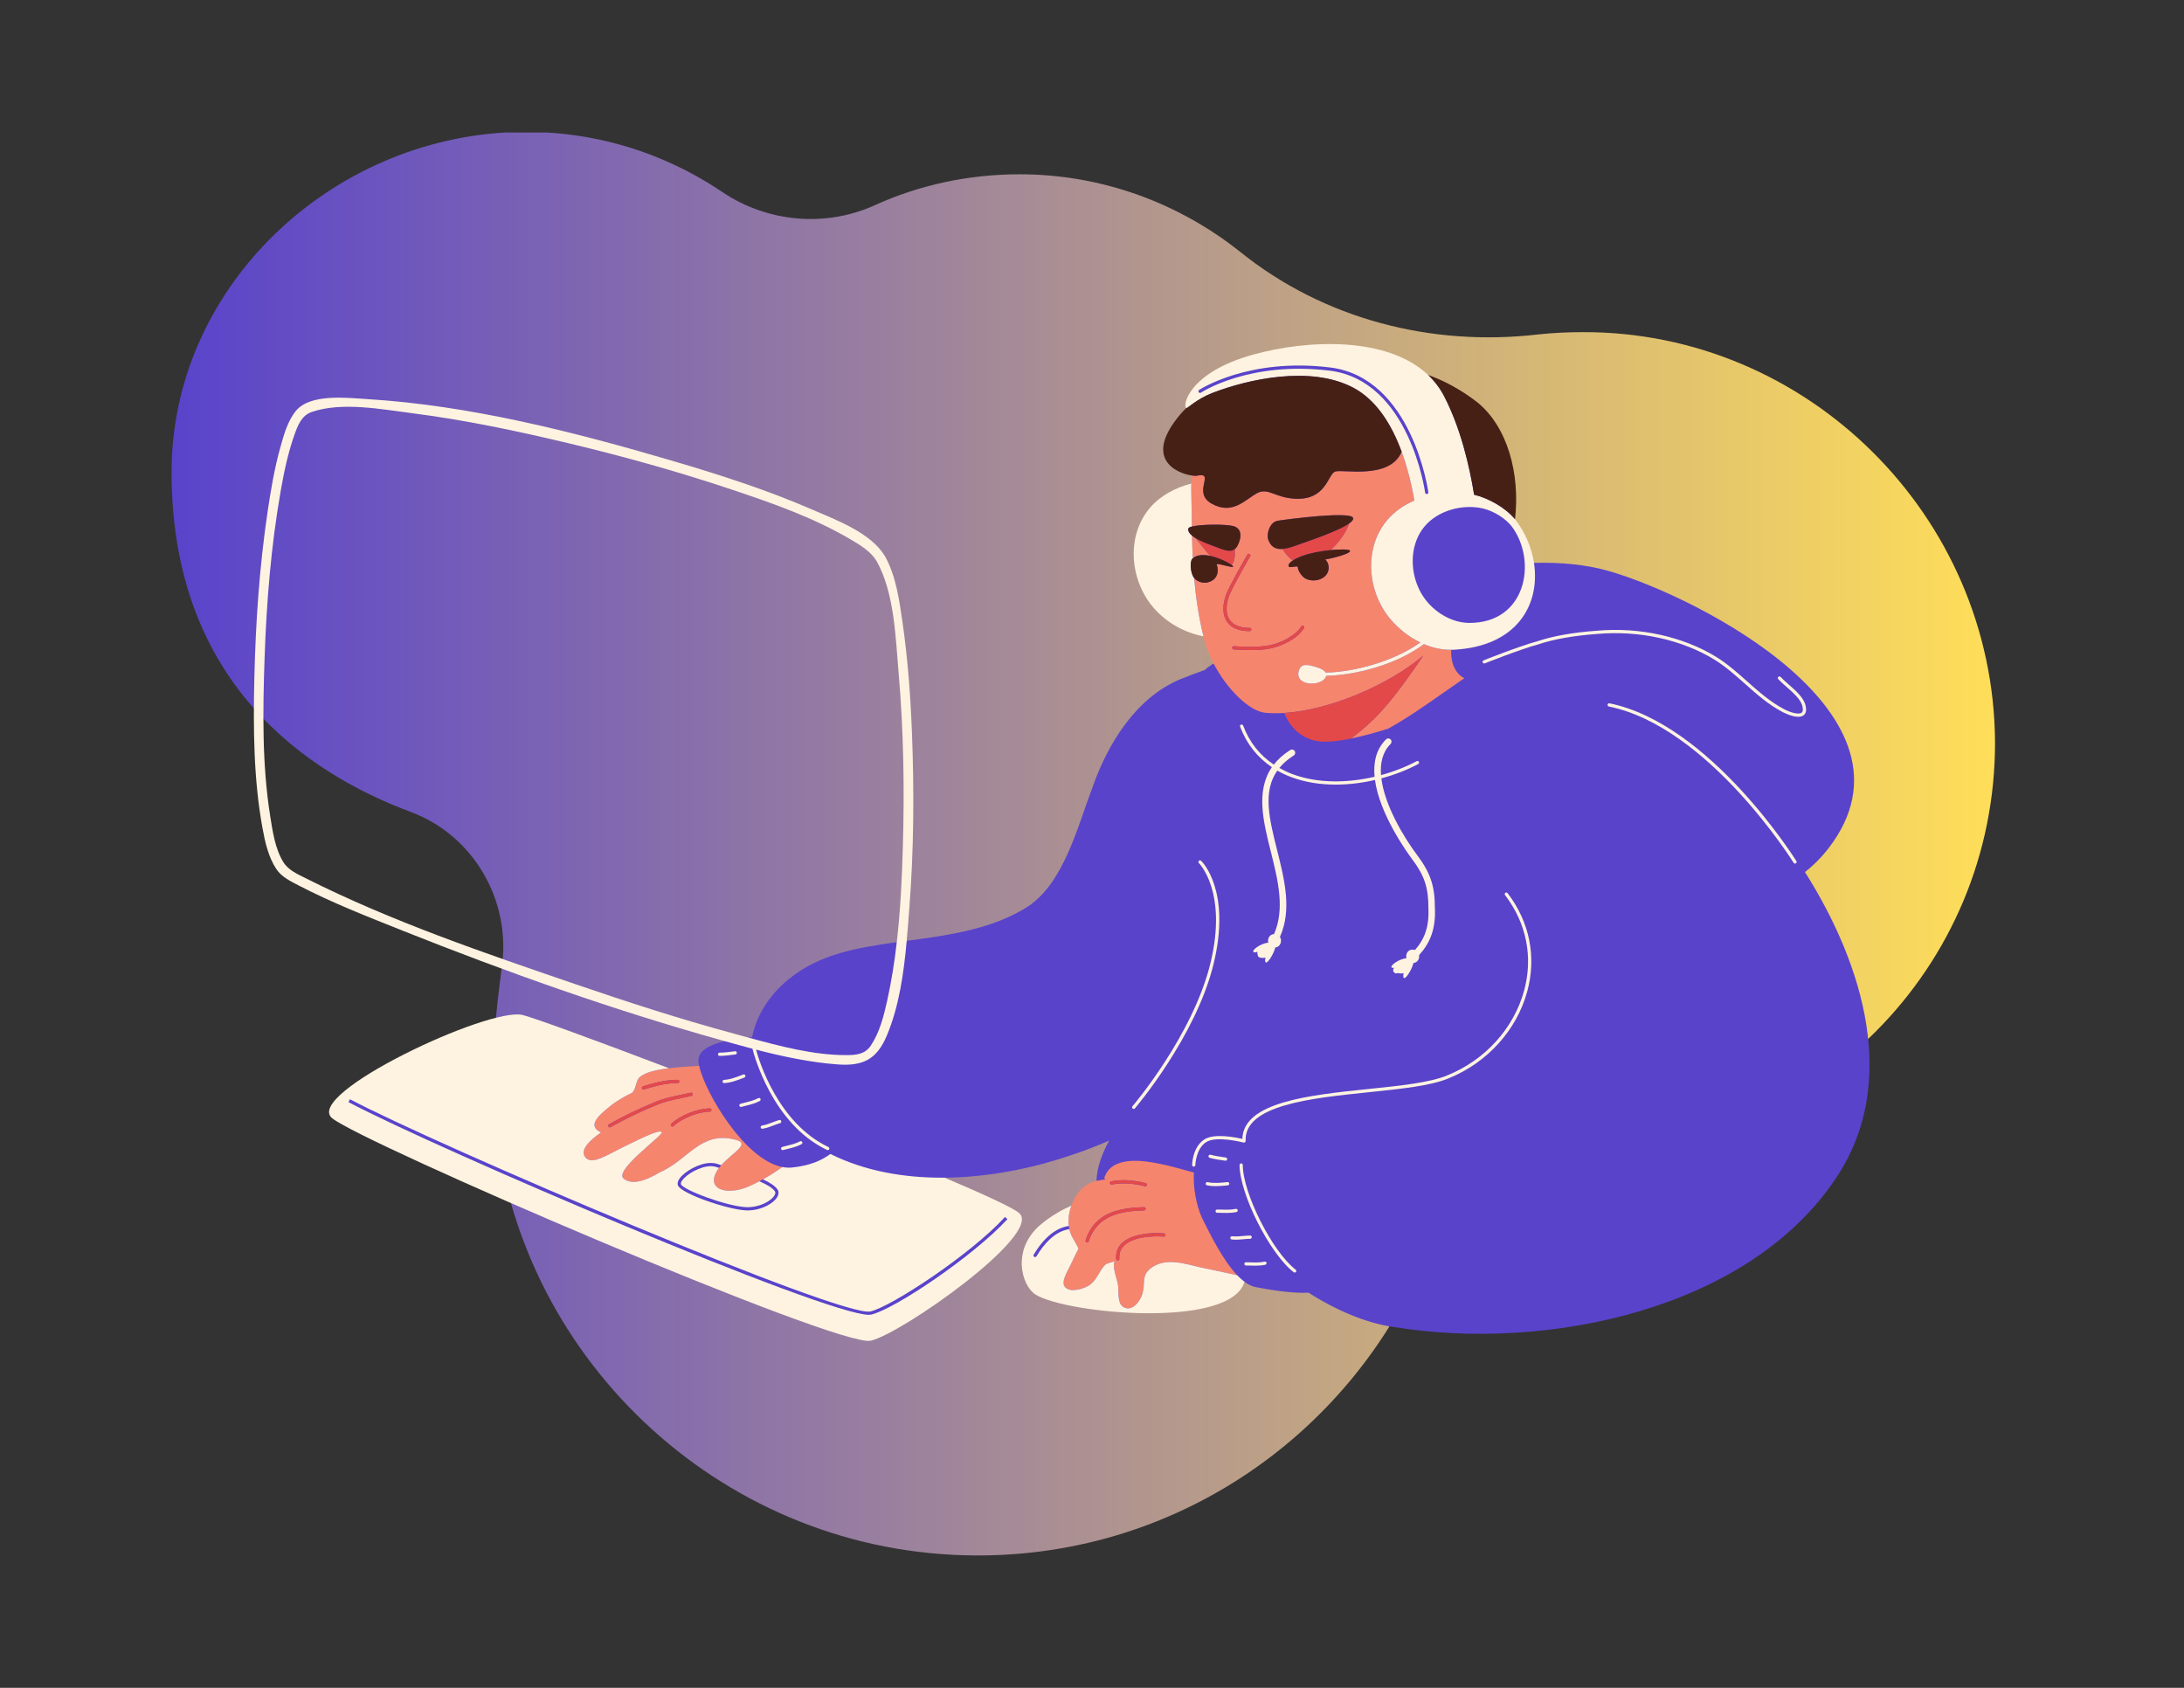 <?xml version="1.0" encoding="UTF-8"?>
<svg xmlns="http://www.w3.org/2000/svg" xmlns:xlink="http://www.w3.org/1999/xlink" width="792pt" height="612pt" viewBox="0 0 792 612" version="1.2">
<rect x="0" y="0" width="792" height="612" fill="#333333" stroke="none"/>
<defs>
<clipPath id="clip1">
  <path d="M 62 48.043 L 724 48.043 L 724 564 L 62 564 Z M 62 48.043 "/>
</clipPath>
<clipPath id="clip2">
  <path d="M 573.938 120.434 C 568.324 120.434 562.996 120.715 557.664 121.277 C 518.949 125.766 479.953 115.664 449.652 91.254 C 427.77 73.855 399.996 63.195 369.695 63.195 C 351.18 63.195 333.223 67.121 317.23 74.418 C 299.277 82.555 278.234 80.59 261.965 69.648 C 239.52 54.496 212.305 46.359 183.129 48.043 C 117.48 51.969 62.211 105.562 62.211 171.219 C 62.211 247.539 111.309 280.367 148.902 294.398 C 171.625 302.816 185.371 326.387 182.008 350.516 C 179.762 367.07 178.078 384.746 178.922 398.496 C 183.969 487.441 256.352 559.273 345.566 563.762 C 423 567.691 489.77 521.395 517.266 454.895 C 526.805 431.887 549.527 417.297 574.496 417.574 L 575.059 417.574 C 657.258 417.574 723.75 351.078 723.469 268.863 C 722.91 187.215 655.578 120.152 573.938 120.434 Z M 573.938 120.434 "/>
</clipPath>
<linearGradient id="linear0" gradientUnits="userSpaceOnUse" x1="-0" y1="91.945" x2="235.8" y2="91.945" gradientTransform="matrix(2.806,0,0,2.806,62.211,48.042)">
<stop offset="0" style="stop-color:rgb(34.9%,26.299%,79.599%);stop-opacity:1;"/>
<stop offset="0.004" style="stop-color:rgb(35.153%,26.537%,79.424%);stop-opacity:1;"/>
<stop offset="0.008" style="stop-color:rgb(35.408%,26.775%,79.25%);stop-opacity:1;"/>
<stop offset="0.012" style="stop-color:rgb(35.663%,27.013%,79.074%);stop-opacity:1;"/>
<stop offset="0.016" style="stop-color:rgb(35.918%,27.251%,78.9%);stop-opacity:1;"/>
<stop offset="0.02" style="stop-color:rgb(36.171%,27.487%,78.725%);stop-opacity:1;"/>
<stop offset="0.023" style="stop-color:rgb(36.426%,27.725%,78.551%);stop-opacity:1;"/>
<stop offset="0.027" style="stop-color:rgb(36.681%,27.963%,78.375%);stop-opacity:1;"/>
<stop offset="0.031" style="stop-color:rgb(36.935%,28.201%,78.201%);stop-opacity:1;"/>
<stop offset="0.035" style="stop-color:rgb(37.19%,28.438%,78.026%);stop-opacity:1;"/>
<stop offset="0.039" style="stop-color:rgb(37.445%,28.676%,77.852%);stop-opacity:1;"/>
<stop offset="0.043" style="stop-color:rgb(37.698%,28.914%,77.676%);stop-opacity:1;"/>
<stop offset="0.047" style="stop-color:rgb(37.953%,29.152%,77.502%);stop-opacity:1;"/>
<stop offset="0.051" style="stop-color:rgb(38.208%,29.39%,77.327%);stop-opacity:1;"/>
<stop offset="0.055" style="stop-color:rgb(38.463%,29.628%,77.153%);stop-opacity:1;"/>
<stop offset="0.059" style="stop-color:rgb(38.718%,29.865%,76.978%);stop-opacity:1;"/>
<stop offset="0.062" style="stop-color:rgb(38.972%,30.103%,76.804%);stop-opacity:1;"/>
<stop offset="0.066" style="stop-color:rgb(39.226%,30.341%,76.628%);stop-opacity:1;"/>
<stop offset="0.07" style="stop-color:rgb(39.481%,30.579%,76.453%);stop-opacity:1;"/>
<stop offset="0.074" style="stop-color:rgb(39.735%,30.815%,76.277%);stop-opacity:1;"/>
<stop offset="0.078" style="stop-color:rgb(39.99%,31.053%,76.103%);stop-opacity:1;"/>
<stop offset="0.082" style="stop-color:rgb(40.244%,31.291%,75.928%);stop-opacity:1;"/>
<stop offset="0.086" style="stop-color:rgb(40.498%,31.529%,75.754%);stop-opacity:1;"/>
<stop offset="0.09" style="stop-color:rgb(40.753%,31.767%,75.578%);stop-opacity:1;"/>
<stop offset="0.094" style="stop-color:rgb(41.008%,32.005%,75.404%);stop-opacity:1;"/>
<stop offset="0.098" style="stop-color:rgb(41.263%,32.242%,75.229%);stop-opacity:1;"/>
<stop offset="0.102" style="stop-color:rgb(41.518%,32.48%,75.055%);stop-opacity:1;"/>
<stop offset="0.105" style="stop-color:rgb(41.771%,32.718%,74.879%);stop-opacity:1;"/>
<stop offset="0.109" style="stop-color:rgb(42.026%,32.956%,74.706%);stop-opacity:1;"/>
<stop offset="0.113" style="stop-color:rgb(42.281%,33.192%,74.53%);stop-opacity:1;"/>
<stop offset="0.117" style="stop-color:rgb(42.535%,33.43%,74.356%);stop-opacity:1;"/>
<stop offset="0.121" style="stop-color:rgb(42.79%,33.669%,74.181%);stop-opacity:1;"/>
<stop offset="0.125" style="stop-color:rgb(43.045%,33.907%,74.007%);stop-opacity:1;"/>
<stop offset="0.129" style="stop-color:rgb(43.298%,34.143%,73.831%);stop-opacity:1;"/>
<stop offset="0.133" style="stop-color:rgb(43.553%,34.381%,73.657%);stop-opacity:1;"/>
<stop offset="0.137" style="stop-color:rgb(43.808%,34.619%,73.482%);stop-opacity:1;"/>
<stop offset="0.141" style="stop-color:rgb(44.063%,34.857%,73.308%);stop-opacity:1;"/>
<stop offset="0.145" style="stop-color:rgb(44.316%,35.095%,73.132%);stop-opacity:1;"/>
<stop offset="0.148" style="stop-color:rgb(44.571%,35.333%,72.958%);stop-opacity:1;"/>
<stop offset="0.152" style="stop-color:rgb(44.826%,35.57%,72.783%);stop-opacity:1;"/>
<stop offset="0.156" style="stop-color:rgb(45.081%,35.808%,72.609%);stop-opacity:1;"/>
<stop offset="0.16" style="stop-color:rgb(45.335%,36.046%,72.433%);stop-opacity:1;"/>
<stop offset="0.164" style="stop-color:rgb(45.59%,36.284%,72.26%);stop-opacity:1;"/>
<stop offset="0.168" style="stop-color:rgb(45.844%,36.52%,72.084%);stop-opacity:1;"/>
<stop offset="0.172" style="stop-color:rgb(46.098%,36.758%,71.909%);stop-opacity:1;"/>
<stop offset="0.176" style="stop-color:rgb(46.353%,36.996%,71.733%);stop-opacity:1;"/>
<stop offset="0.18" style="stop-color:rgb(46.608%,37.234%,71.559%);stop-opacity:1;"/>
<stop offset="0.184" style="stop-color:rgb(46.863%,37.473%,71.384%);stop-opacity:1;"/>
<stop offset="0.188" style="stop-color:rgb(47.118%,37.711%,71.21%);stop-opacity:1;"/>
<stop offset="0.191" style="stop-color:rgb(47.371%,37.947%,71.034%);stop-opacity:1;"/>
<stop offset="0.195" style="stop-color:rgb(47.626%,38.185%,70.86%);stop-opacity:1;"/>
<stop offset="0.199" style="stop-color:rgb(47.881%,38.423%,70.685%);stop-opacity:1;"/>
<stop offset="0.203" style="stop-color:rgb(48.135%,38.661%,70.511%);stop-opacity:1;"/>
<stop offset="0.207" style="stop-color:rgb(48.389%,38.898%,70.335%);stop-opacity:1;"/>
<stop offset="0.211" style="stop-color:rgb(48.643%,39.136%,70.161%);stop-opacity:1;"/>
<stop offset="0.215" style="stop-color:rgb(48.898%,39.374%,69.986%);stop-opacity:1;"/>
<stop offset="0.219" style="stop-color:rgb(49.153%,39.612%,69.812%);stop-opacity:1;"/>
<stop offset="0.223" style="stop-color:rgb(49.408%,39.848%,69.637%);stop-opacity:1;"/>
<stop offset="0.227" style="stop-color:rgb(49.663%,40.086%,69.463%);stop-opacity:1;"/>
<stop offset="0.23" style="stop-color:rgb(49.916%,40.324%,69.287%);stop-opacity:1;"/>
<stop offset="0.234" style="stop-color:rgb(50.171%,40.562%,69.113%);stop-opacity:1;"/>
<stop offset="0.238" style="stop-color:rgb(50.426%,40.8%,68.938%);stop-opacity:1;"/>
<stop offset="0.242" style="stop-color:rgb(50.681%,41.039%,68.764%);stop-opacity:1;"/>
<stop offset="0.246" style="stop-color:rgb(50.935%,41.275%,68.588%);stop-opacity:1;"/>
<stop offset="0.25" style="stop-color:rgb(51.19%,41.513%,68.414%);stop-opacity:1;"/>
<stop offset="0.254" style="stop-color:rgb(51.443%,41.751%,68.239%);stop-opacity:1;"/>
<stop offset="0.258" style="stop-color:rgb(51.698%,41.989%,68.065%);stop-opacity:1;"/>
<stop offset="0.262" style="stop-color:rgb(51.953%,42.226%,67.889%);stop-opacity:1;"/>
<stop offset="0.266" style="stop-color:rgb(52.208%,42.464%,67.715%);stop-opacity:1;"/>
<stop offset="0.27" style="stop-color:rgb(52.461%,42.702%,67.54%);stop-opacity:1;"/>
<stop offset="0.273" style="stop-color:rgb(52.716%,42.94%,67.365%);stop-opacity:1;"/>
<stop offset="0.277" style="stop-color:rgb(52.971%,43.178%,67.189%);stop-opacity:1;"/>
<stop offset="0.281" style="stop-color:rgb(53.226%,43.416%,67.015%);stop-opacity:1;"/>
<stop offset="0.285" style="stop-color:rgb(53.481%,43.652%,66.84%);stop-opacity:1;"/>
<stop offset="0.289" style="stop-color:rgb(53.735%,43.89%,66.666%);stop-opacity:1;"/>
<stop offset="0.293" style="stop-color:rgb(53.989%,44.128%,66.49%);stop-opacity:1;"/>
<stop offset="0.297" style="stop-color:rgb(54.243%,44.366%,66.316%);stop-opacity:1;"/>
<stop offset="0.301" style="stop-color:rgb(54.498%,44.603%,66.141%);stop-opacity:1;"/>
<stop offset="0.305" style="stop-color:rgb(54.753%,44.841%,65.967%);stop-opacity:1;"/>
<stop offset="0.309" style="stop-color:rgb(55.006%,45.079%,65.791%);stop-opacity:1;"/>
<stop offset="0.312" style="stop-color:rgb(55.261%,45.317%,65.617%);stop-opacity:1;"/>
<stop offset="0.316" style="stop-color:rgb(55.516%,45.555%,65.442%);stop-opacity:1;"/>
<stop offset="0.32" style="stop-color:rgb(55.771%,45.793%,65.268%);stop-opacity:1;"/>
<stop offset="0.324" style="stop-color:rgb(56.026%,46.03%,65.092%);stop-opacity:1;"/>
<stop offset="0.328" style="stop-color:rgb(56.281%,46.268%,64.919%);stop-opacity:1;"/>
<stop offset="0.332" style="stop-color:rgb(56.534%,46.506%,64.743%);stop-opacity:1;"/>
<stop offset="0.336" style="stop-color:rgb(56.789%,46.744%,64.569%);stop-opacity:1;"/>
<stop offset="0.34" style="stop-color:rgb(57.043%,46.98%,64.394%);stop-opacity:1;"/>
<stop offset="0.344" style="stop-color:rgb(57.298%,47.218%,64.22%);stop-opacity:1;"/>
<stop offset="0.348" style="stop-color:rgb(57.553%,47.456%,64.044%);stop-opacity:1;"/>
<stop offset="0.352" style="stop-color:rgb(57.808%,47.694%,63.87%);stop-opacity:1;"/>
<stop offset="0.355" style="stop-color:rgb(58.061%,47.931%,63.695%);stop-opacity:1;"/>
<stop offset="0.359" style="stop-color:rgb(58.316%,48.169%,63.521%);stop-opacity:1;"/>
<stop offset="0.363" style="stop-color:rgb(58.571%,48.407%,63.345%);stop-opacity:1;"/>
<stop offset="0.367" style="stop-color:rgb(58.826%,48.645%,63.171%);stop-opacity:1;"/>
<stop offset="0.371" style="stop-color:rgb(59.079%,48.883%,62.996%);stop-opacity:1;"/>
<stop offset="0.375" style="stop-color:rgb(59.334%,49.121%,62.82%);stop-opacity:1;"/>
<stop offset="0.379" style="stop-color:rgb(59.589%,49.358%,62.645%);stop-opacity:1;"/>
<stop offset="0.383" style="stop-color:rgb(59.843%,49.596%,62.471%);stop-opacity:1;"/>
<stop offset="0.387" style="stop-color:rgb(60.098%,49.834%,62.296%);stop-opacity:1;"/>
<stop offset="0.391" style="stop-color:rgb(60.353%,50.072%,62.122%);stop-opacity:1;"/>
<stop offset="0.395" style="stop-color:rgb(60.606%,50.308%,61.946%);stop-opacity:1;"/>
<stop offset="0.398" style="stop-color:rgb(60.861%,50.546%,61.772%);stop-opacity:1;"/>
<stop offset="0.402" style="stop-color:rgb(61.116%,50.784%,61.597%);stop-opacity:1;"/>
<stop offset="0.406" style="stop-color:rgb(61.371%,51.022%,61.423%);stop-opacity:1;"/>
<stop offset="0.41" style="stop-color:rgb(61.626%,51.26%,61.247%);stop-opacity:1;"/>
<stop offset="0.414" style="stop-color:rgb(61.88%,51.498%,61.073%);stop-opacity:1;"/>
<stop offset="0.418" style="stop-color:rgb(62.134%,51.735%,60.898%);stop-opacity:1;"/>
<stop offset="0.422" style="stop-color:rgb(62.389%,51.973%,60.724%);stop-opacity:1;"/>
<stop offset="0.426" style="stop-color:rgb(62.643%,52.211%,60.548%);stop-opacity:1;"/>
<stop offset="0.43" style="stop-color:rgb(62.898%,52.449%,60.374%);stop-opacity:1;"/>
<stop offset="0.434" style="stop-color:rgb(63.152%,52.686%,60.199%);stop-opacity:1;"/>
<stop offset="0.438" style="stop-color:rgb(63.406%,52.924%,60.025%);stop-opacity:1;"/>
<stop offset="0.441" style="stop-color:rgb(63.661%,53.162%,59.85%);stop-opacity:1;"/>
<stop offset="0.445" style="stop-color:rgb(63.916%,53.4%,59.676%);stop-opacity:1;"/>
<stop offset="0.449" style="stop-color:rgb(64.171%,53.636%,59.5%);stop-opacity:1;"/>
<stop offset="0.453" style="stop-color:rgb(64.426%,53.874%,59.326%);stop-opacity:1;"/>
<stop offset="0.457" style="stop-color:rgb(64.679%,54.112%,59.151%);stop-opacity:1;"/>
<stop offset="0.461" style="stop-color:rgb(64.934%,54.35%,58.977%);stop-opacity:1;"/>
<stop offset="0.465" style="stop-color:rgb(65.189%,54.588%,58.801%);stop-opacity:1;"/>
<stop offset="0.469" style="stop-color:rgb(65.443%,54.826%,58.626%);stop-opacity:1;"/>
<stop offset="0.473" style="stop-color:rgb(65.698%,55.063%,58.45%);stop-opacity:1;"/>
<stop offset="0.477" style="stop-color:rgb(65.953%,55.301%,58.276%);stop-opacity:1;"/>
<stop offset="0.48" style="stop-color:rgb(66.206%,55.539%,58.101%);stop-opacity:1;"/>
<stop offset="0.484" style="stop-color:rgb(66.461%,55.777%,57.927%);stop-opacity:1;"/>
<stop offset="0.488" style="stop-color:rgb(66.716%,56.013%,57.751%);stop-opacity:1;"/>
<stop offset="0.492" style="stop-color:rgb(66.971%,56.252%,57.578%);stop-opacity:1;"/>
<stop offset="0.496" style="stop-color:rgb(67.224%,56.49%,57.402%);stop-opacity:1;"/>
<stop offset="0.5" style="stop-color:rgb(67.479%,56.728%,57.228%);stop-opacity:1;"/>
<stop offset="0.504" style="stop-color:rgb(67.734%,56.966%,57.053%);stop-opacity:1;"/>
<stop offset="0.508" style="stop-color:rgb(67.989%,57.204%,56.879%);stop-opacity:1;"/>
<stop offset="0.512" style="stop-color:rgb(68.243%,57.44%,56.703%);stop-opacity:1;"/>
<stop offset="0.516" style="stop-color:rgb(68.498%,57.678%,56.529%);stop-opacity:1;"/>
<stop offset="0.52" style="stop-color:rgb(68.752%,57.916%,56.354%);stop-opacity:1;"/>
<stop offset="0.523" style="stop-color:rgb(69.006%,58.154%,56.18%);stop-opacity:1;"/>
<stop offset="0.527" style="stop-color:rgb(69.261%,58.391%,56.004%);stop-opacity:1;"/>
<stop offset="0.531" style="stop-color:rgb(69.516%,58.629%,55.83%);stop-opacity:1;"/>
<stop offset="0.535" style="stop-color:rgb(69.771%,58.867%,55.655%);stop-opacity:1;"/>
<stop offset="0.539" style="stop-color:rgb(70.026%,59.105%,55.481%);stop-opacity:1;"/>
<stop offset="0.543" style="stop-color:rgb(70.279%,59.343%,55.305%);stop-opacity:1;"/>
<stop offset="0.547" style="stop-color:rgb(70.534%,59.581%,55.132%);stop-opacity:1;"/>
<stop offset="0.551" style="stop-color:rgb(70.789%,59.818%,54.956%);stop-opacity:1;"/>
<stop offset="0.555" style="stop-color:rgb(71.043%,60.056%,54.782%);stop-opacity:1;"/>
<stop offset="0.559" style="stop-color:rgb(71.297%,60.294%,54.607%);stop-opacity:1;"/>
<stop offset="0.562" style="stop-color:rgb(71.552%,60.532%,54.433%);stop-opacity:1;"/>
<stop offset="0.566" style="stop-color:rgb(71.806%,60.768%,54.257%);stop-opacity:1;"/>
<stop offset="0.57" style="stop-color:rgb(72.061%,61.006%,54.082%);stop-opacity:1;"/>
<stop offset="0.574" style="stop-color:rgb(72.316%,61.244%,53.906%);stop-opacity:1;"/>
<stop offset="0.578" style="stop-color:rgb(72.571%,61.482%,53.732%);stop-opacity:1;"/>
<stop offset="0.582" style="stop-color:rgb(72.824%,61.719%,53.557%);stop-opacity:1;"/>
<stop offset="0.586" style="stop-color:rgb(73.079%,61.957%,53.383%);stop-opacity:1;"/>
<stop offset="0.59" style="stop-color:rgb(73.334%,62.195%,53.207%);stop-opacity:1;"/>
<stop offset="0.594" style="stop-color:rgb(73.589%,62.433%,53.033%);stop-opacity:1;"/>
<stop offset="0.598" style="stop-color:rgb(73.843%,62.671%,52.858%);stop-opacity:1;"/>
<stop offset="0.602" style="stop-color:rgb(74.098%,62.909%,52.684%);stop-opacity:1;"/>
<stop offset="0.605" style="stop-color:rgb(74.352%,63.145%,52.509%);stop-opacity:1;"/>
<stop offset="0.609" style="stop-color:rgb(74.606%,63.383%,52.335%);stop-opacity:1;"/>
<stop offset="0.613" style="stop-color:rgb(74.861%,63.622%,52.159%);stop-opacity:1;"/>
<stop offset="0.617" style="stop-color:rgb(75.116%,63.86%,51.985%);stop-opacity:1;"/>
<stop offset="0.621" style="stop-color:rgb(75.369%,64.096%,51.81%);stop-opacity:1;"/>
<stop offset="0.625" style="stop-color:rgb(75.624%,64.334%,51.636%);stop-opacity:1;"/>
<stop offset="0.629" style="stop-color:rgb(75.879%,64.572%,51.46%);stop-opacity:1;"/>
<stop offset="0.633" style="stop-color:rgb(76.134%,64.81%,51.286%);stop-opacity:1;"/>
<stop offset="0.637" style="stop-color:rgb(76.389%,65.048%,51.111%);stop-opacity:1;"/>
<stop offset="0.641" style="stop-color:rgb(76.643%,65.286%,50.937%);stop-opacity:1;"/>
<stop offset="0.645" style="stop-color:rgb(76.897%,65.523%,50.761%);stop-opacity:1;"/>
<stop offset="0.648" style="stop-color:rgb(77.151%,65.761%,50.587%);stop-opacity:1;"/>
<stop offset="0.652" style="stop-color:rgb(77.406%,65.999%,50.412%);stop-opacity:1;"/>
<stop offset="0.656" style="stop-color:rgb(77.661%,66.237%,50.238%);stop-opacity:1;"/>
<stop offset="0.66" style="stop-color:rgb(77.916%,66.473%,50.063%);stop-opacity:1;"/>
<stop offset="0.664" style="stop-color:rgb(78.171%,66.711%,49.889%);stop-opacity:1;"/>
<stop offset="0.668" style="stop-color:rgb(78.424%,66.949%,49.713%);stop-opacity:1;"/>
<stop offset="0.672" style="stop-color:rgb(78.679%,67.188%,49.538%);stop-opacity:1;"/>
<stop offset="0.676" style="stop-color:rgb(78.934%,67.426%,49.362%);stop-opacity:1;"/>
<stop offset="0.68" style="stop-color:rgb(79.189%,67.664%,49.188%);stop-opacity:1;"/>
<stop offset="0.684" style="stop-color:rgb(79.442%,67.9%,49.013%);stop-opacity:1;"/>
<stop offset="0.688" style="stop-color:rgb(79.697%,68.138%,48.839%);stop-opacity:1;"/>
<stop offset="0.691" style="stop-color:rgb(79.951%,68.376%,48.663%);stop-opacity:1;"/>
<stop offset="0.695" style="stop-color:rgb(80.206%,68.614%,48.489%);stop-opacity:1;"/>
<stop offset="0.699" style="stop-color:rgb(80.461%,68.851%,48.314%);stop-opacity:1;"/>
<stop offset="0.703" style="stop-color:rgb(80.716%,69.089%,48.14%);stop-opacity:1;"/>
<stop offset="0.707" style="stop-color:rgb(80.969%,69.327%,47.964%);stop-opacity:1;"/>
<stop offset="0.711" style="stop-color:rgb(81.224%,69.565%,47.791%);stop-opacity:1;"/>
<stop offset="0.715" style="stop-color:rgb(81.479%,69.801%,47.615%);stop-opacity:1;"/>
<stop offset="0.719" style="stop-color:rgb(81.734%,70.039%,47.441%);stop-opacity:1;"/>
<stop offset="0.723" style="stop-color:rgb(81.989%,70.277%,47.266%);stop-opacity:1;"/>
<stop offset="0.727" style="stop-color:rgb(82.243%,70.515%,47.092%);stop-opacity:1;"/>
<stop offset="0.73" style="stop-color:rgb(82.497%,70.753%,46.916%);stop-opacity:1;"/>
<stop offset="0.734" style="stop-color:rgb(82.751%,70.992%,46.742%);stop-opacity:1;"/>
<stop offset="0.738" style="stop-color:rgb(83.006%,71.228%,46.567%);stop-opacity:1;"/>
<stop offset="0.742" style="stop-color:rgb(83.261%,71.466%,46.393%);stop-opacity:1;"/>
<stop offset="0.746" style="stop-color:rgb(83.514%,71.704%,46.217%);stop-opacity:1;"/>
<stop offset="0.75" style="stop-color:rgb(83.769%,71.942%,46.043%);stop-opacity:1;"/>
<stop offset="0.754" style="stop-color:rgb(84.024%,72.179%,45.868%);stop-opacity:1;"/>
<stop offset="0.758" style="stop-color:rgb(84.279%,72.417%,45.694%);stop-opacity:1;"/>
<stop offset="0.762" style="stop-color:rgb(84.534%,72.655%,45.518%);stop-opacity:1;"/>
<stop offset="0.766" style="stop-color:rgb(84.789%,72.893%,45.345%);stop-opacity:1;"/>
<stop offset="0.77" style="stop-color:rgb(85.042%,73.131%,45.169%);stop-opacity:1;"/>
<stop offset="0.773" style="stop-color:rgb(85.297%,73.369%,44.994%);stop-opacity:1;"/>
<stop offset="0.777" style="stop-color:rgb(85.551%,73.605%,44.818%);stop-opacity:1;"/>
<stop offset="0.781" style="stop-color:rgb(85.806%,73.843%,44.644%);stop-opacity:1;"/>
<stop offset="0.785" style="stop-color:rgb(86.061%,74.081%,44.469%);stop-opacity:1;"/>
<stop offset="0.789" style="stop-color:rgb(86.316%,74.319%,44.295%);stop-opacity:1;"/>
<stop offset="0.793" style="stop-color:rgb(86.569%,74.556%,44.119%);stop-opacity:1;"/>
<stop offset="0.797" style="stop-color:rgb(86.824%,74.794%,43.945%);stop-opacity:1;"/>
<stop offset="0.801" style="stop-color:rgb(87.079%,75.032%,43.77%);stop-opacity:1;"/>
<stop offset="0.805" style="stop-color:rgb(87.334%,75.27%,43.596%);stop-opacity:1;"/>
<stop offset="0.809" style="stop-color:rgb(87.587%,75.507%,43.42%);stop-opacity:1;"/>
<stop offset="0.812" style="stop-color:rgb(87.842%,75.745%,43.246%);stop-opacity:1;"/>
<stop offset="0.816" style="stop-color:rgb(88.097%,75.983%,43.071%);stop-opacity:1;"/>
<stop offset="0.82" style="stop-color:rgb(88.351%,76.221%,42.897%);stop-opacity:1;"/>
<stop offset="0.824" style="stop-color:rgb(88.606%,76.459%,42.722%);stop-opacity:1;"/>
<stop offset="0.828" style="stop-color:rgb(88.861%,76.697%,42.548%);stop-opacity:1;"/>
<stop offset="0.832" style="stop-color:rgb(89.114%,76.933%,42.372%);stop-opacity:1;"/>
<stop offset="0.836" style="stop-color:rgb(89.369%,77.171%,42.198%);stop-opacity:1;"/>
<stop offset="0.84" style="stop-color:rgb(89.624%,77.409%,42.023%);stop-opacity:1;"/>
<stop offset="0.844" style="stop-color:rgb(89.879%,77.647%,41.849%);stop-opacity:1;"/>
<stop offset="0.848" style="stop-color:rgb(90.132%,77.884%,41.673%);stop-opacity:1;"/>
<stop offset="0.852" style="stop-color:rgb(90.387%,78.122%,41.499%);stop-opacity:1;"/>
<stop offset="0.855" style="stop-color:rgb(90.642%,78.36%,41.324%);stop-opacity:1;"/>
<stop offset="0.859" style="stop-color:rgb(90.897%,78.598%,41.15%);stop-opacity:1;"/>
<stop offset="0.863" style="stop-color:rgb(91.151%,78.836%,40.974%);stop-opacity:1;"/>
<stop offset="0.867" style="stop-color:rgb(91.406%,79.074%,40.8%);stop-opacity:1;"/>
<stop offset="0.871" style="stop-color:rgb(91.66%,79.311%,40.625%);stop-opacity:1;"/>
<stop offset="0.875" style="stop-color:rgb(91.914%,79.549%,40.45%);stop-opacity:1;"/>
<stop offset="0.879" style="stop-color:rgb(92.169%,79.787%,40.274%);stop-opacity:1;"/>
<stop offset="0.883" style="stop-color:rgb(92.424%,80.025%,40.1%);stop-opacity:1;"/>
<stop offset="0.887" style="stop-color:rgb(92.679%,80.261%,39.925%);stop-opacity:1;"/>
<stop offset="0.891" style="stop-color:rgb(92.934%,80.499%,39.751%);stop-opacity:1;"/>
<stop offset="0.895" style="stop-color:rgb(93.187%,80.737%,39.575%);stop-opacity:1;"/>
<stop offset="0.898" style="stop-color:rgb(93.442%,80.975%,39.401%);stop-opacity:1;"/>
<stop offset="0.902" style="stop-color:rgb(93.697%,81.213%,39.226%);stop-opacity:1;"/>
<stop offset="0.906" style="stop-color:rgb(93.951%,81.451%,39.052%);stop-opacity:1;"/>
<stop offset="0.91" style="stop-color:rgb(94.205%,81.688%,38.876%);stop-opacity:1;"/>
<stop offset="0.914" style="stop-color:rgb(94.46%,81.926%,38.702%);stop-opacity:1;"/>
<stop offset="0.918" style="stop-color:rgb(94.714%,82.164%,38.527%);stop-opacity:1;"/>
<stop offset="0.922" style="stop-color:rgb(94.969%,82.402%,38.353%);stop-opacity:1;"/>
<stop offset="0.926" style="stop-color:rgb(95.224%,82.639%,38.177%);stop-opacity:1;"/>
<stop offset="0.93" style="stop-color:rgb(95.479%,82.877%,38.004%);stop-opacity:1;"/>
<stop offset="0.934" style="stop-color:rgb(95.732%,83.115%,37.828%);stop-opacity:1;"/>
<stop offset="0.938" style="stop-color:rgb(95.987%,83.353%,37.654%);stop-opacity:1;"/>
<stop offset="0.941" style="stop-color:rgb(96.242%,83.589%,37.479%);stop-opacity:1;"/>
<stop offset="0.945" style="stop-color:rgb(96.497%,83.827%,37.305%);stop-opacity:1;"/>
<stop offset="0.949" style="stop-color:rgb(96.751%,84.065%,37.129%);stop-opacity:1;"/>
<stop offset="0.953" style="stop-color:rgb(97.006%,84.303%,36.955%);stop-opacity:1;"/>
<stop offset="0.957" style="stop-color:rgb(97.26%,84.541%,36.78%);stop-opacity:1;"/>
<stop offset="0.961" style="stop-color:rgb(97.514%,84.779%,36.606%);stop-opacity:1;"/>
<stop offset="0.965" style="stop-color:rgb(97.769%,85.016%,36.43%);stop-opacity:1;"/>
<stop offset="0.969" style="stop-color:rgb(98.024%,85.254%,36.256%);stop-opacity:1;"/>
<stop offset="0.973" style="stop-color:rgb(98.277%,85.492%,36.081%);stop-opacity:1;"/>
<stop offset="0.977" style="stop-color:rgb(98.532%,85.73%,35.905%);stop-opacity:1;"/>
<stop offset="0.98" style="stop-color:rgb(98.787%,85.966%,35.73%);stop-opacity:1;"/>
<stop offset="0.984" style="stop-color:rgb(99.042%,86.205%,35.556%);stop-opacity:1;"/>
<stop offset="0.988" style="stop-color:rgb(99.297%,86.443%,35.381%);stop-opacity:1;"/>
<stop offset="0.992" style="stop-color:rgb(99.551%,86.681%,35.207%);stop-opacity:1;"/>
<stop offset="0.996" style="stop-color:rgb(99.776%,86.89%,35.052%);stop-opacity:1;"/>
<stop offset="1" style="stop-color:rgb(100%,87.099%,34.9%);stop-opacity:1;"/>
</linearGradient>
<clipPath id="clip3">
  <path d="M 119.016 367.449 L 370.953 367.449 L 370.953 486.199 L 119.016 486.199 Z M 119.016 367.449 "/>
</clipPath>
</defs>
<g id="surface1">
<g clip-path="url(#clip1)" clip-rule="nonzero">
<g clip-path="url(#clip2)" clip-rule="nonzero">
<path style=" stroke:none;fill-rule:nonzero;fill:url(#linear0);" d="M 62.211 48.043 L 62.211 564.043 L 723.75 564.043 L 723.75 48.043 Z M 62.211 48.043 "/>
</g>
</g>
<path style=" stroke:none;fill-rule:nonzero;fill:rgb(34.9%,26.27%,79.61%);fill-opacity:1;" d="M 654.547 316.195 C 657.668 313.762 660.574 310.855 663.227 307.395 C 700.059 259.277 615.699 216.383 583.543 207.09 C 575.285 204.699 566.02 203.84 556.273 204.098 C 556.293 204.215 556.301 204.328 556.32 204.449 C 556.309 204.449 556.297 204.449 556.285 204.449 L 555.973 204.457 L 555.926 204.152 C 555.082 198.688 552.859 193.438 549.5 188.973 C 549.418 188.863 549.328 188.75 549.234 188.641 L 549.027 188.387 L 549.043 188.242 C 551.086 170.75 545.656 154.137 535.215 145.906 C 529.645 141.645 523.926 138.492 517.742 136.266 L 517.676 136.238 L 517.621 136.188 C 507.941 127.035 493.027 125.109 482.211 125.109 C 473.234 125.109 463.41 126.461 454.547 128.91 C 436.695 133.852 430.871 142.195 430.242 146.352 C 430.125 147.117 430.242 147.504 430.336 147.621 L 430.875 147.785 L 430.445 148.199 C 429.578 149.031 428.902 149.75 428.305 150.445 C 423.082 156.617 421.18 161.734 422.637 165.664 C 424.062 169.5 428.621 171.504 432.098 172.051 L 432.398 172.102 L 432.395 172.41 C 432.367 173.391 432.352 174.371 432.348 175.344 L 432.348 175.613 L 432.082 175.684 C 426.012 177.234 420.773 180.301 417.32 184.312 C 414.227 187.902 412.277 192.445 411.672 197.438 C 410.703 205.434 413.238 213.867 418.453 219.996 C 422.945 225.277 429.523 229.062 436.492 230.379 L 436.711 230.418 L 436.766 230.641 C 436.93 231.289 437.098 231.938 437.273 232.582 C 437.965 235.113 439.008 237.734 440.375 240.375 L 440.52 240.66 L 440.254 240.836 C 440.25 240.84 440.238 240.844 440.23 240.848 C 440.176 240.742 440.117 240.641 440.062 240.535 C 438.609 241.488 437.543 242.297 436.934 242.902 C 433.75 244.031 430.723 245.199 428.035 246.273 C 411.723 253.074 401.527 270.078 396.09 285.719 C 390.652 300 385.898 319.719 372.98 328.562 C 360.168 336.895 343.738 339.188 328.805 341.129 C 328.797 341.25 328.781 341.367 328.766 341.484 C 328.438 341.531 328.098 341.578 327.77 341.617 L 326.133 341.828 C 325.805 341.875 325.484 341.926 325.16 341.973 C 325.176 341.848 325.191 341.73 325.207 341.609 C 311.227 343.609 297.297 345.758 285.977 355.082 C 279 360.738 274.305 368.176 272.75 376.059 C 272.332 376.094 271.848 376.137 271.293 376.191 C 271.621 376.277 271.949 376.371 272.273 376.457 C 268.922 376.762 266.02 377.184 263.574 377.719 C 263.32 377.652 263.062 377.582 262.812 377.516 C 257.969 378.664 253.391 380.688 253.27 384.328 C 253.25 384.902 253.348 385.629 253.523 386.457 C 253.547 386.57 253.586 386.688 253.609 386.801 L 251.656 386.934 C 248.621 387.137 245.484 387.348 242.637 387.688 L 242.547 387.699 L 242.473 387.668 C 214.348 376.969 193.543 369.395 189.469 368.379 C 188.949 368.25 188.297 368.18 187.539 368.18 C 173.008 368.18 123.848 391.355 119.922 401.996 C 119.441 403.293 119.664 404.32 120.609 405.125 C 130.789 413.828 298.09 485.852 315.012 485.852 C 315.301 485.852 315.535 485.828 315.719 485.781 C 325.457 483.445 366.832 455.137 370.047 443.355 C 370.422 441.988 370.234 440.969 369.473 440.238 C 368.285 439.082 362.625 435.914 342.43 427.348 L 342.496 427.02 C 342.52 427.02 342.539 427.02 342.566 427.02 C 358.105 426.883 373.895 423.781 387.934 419.012 C 392.875 417.422 397.625 415.598 402.23 413.555 C 399.227 419.035 397.754 423.902 397.617 428.199 C 397.734 428.164 397.859 428.148 397.973 428.125 C 397.973 428.152 397.969 428.18 397.969 428.207 L 397.957 428.473 L 397.703 428.535 C 394.547 429.34 392.301 430.996 390.426 433.91 C 389.816 434.902 389.285 436.039 388.844 437.273 L 388.793 437.418 L 388.656 437.477 C 384.863 439.148 381.324 441.297 378.129 443.859 C 371.391 449.273 370.707 455.676 370.902 459.012 C 371.191 464.047 373.578 467.758 375.676 469.074 C 381.492 472.734 400.316 475.82 416.766 475.82 C 436.445 475.82 448.906 471.754 450.949 464.66 L 450.996 464.516 C 451.094 464.594 451.191 464.684 451.289 464.758 C 452.625 465.746 453.984 466.438 455.359 466.695 C 459.578 467.539 468.613 469.07 474.527 468.723 C 484.777 475.262 495.746 479.832 505.246 481.133 C 561.07 490.27 635.051 474.82 666.516 426.074 C 688.023 392.871 676.473 350.906 654.547 316.195 "/>
<path style=" stroke:none;fill-rule:nonzero;fill:rgb(96.469%,52.159%,42.749%);fill-opacity:1;" d="M 257.414 403.074 C 253.328 403.074 247.172 405.523 244.238 408.316 C 244.129 408.426 243.98 408.477 243.836 408.477 C 243.68 408.477 243.527 408.418 243.41 408.301 C 243.191 408.066 243.199 407.691 243.434 407.469 C 246.602 404.453 253.004 401.902 257.414 401.902 C 257.742 401.902 258 402.164 258 402.488 C 258 402.812 257.742 403.074 257.414 403.074 Z M 238.008 400.688 C 231.961 403.168 226.539 405.785 221.418 408.691 C 221.328 408.746 221.227 408.77 221.133 408.77 C 220.926 408.77 220.727 408.66 220.617 408.473 C 220.457 408.195 220.559 407.832 220.84 407.672 C 226 404.742 231.473 402.102 237.555 399.602 C 240.625 398.289 243.531 397.684 246.902 396.988 C 248.047 396.754 249.242 396.508 250.496 396.219 C 250.812 396.145 251.125 396.34 251.195 396.656 C 251.27 396.973 251.07 397.285 250.758 397.359 C 249.492 397.652 248.293 397.898 247.141 398.137 C 243.836 398.824 240.984 399.414 238.008 400.688 Z M 233.184 393.891 C 236.918 392.781 241.152 391.527 245.762 391.527 C 246.086 391.527 246.348 391.789 246.348 392.113 C 246.348 392.434 246.086 392.699 245.762 392.699 C 241.32 392.699 237.176 393.93 233.52 395.012 C 233.461 395.031 233.406 395.035 233.352 395.035 C 233.098 395.035 232.863 394.871 232.789 394.621 C 232.699 394.309 232.875 393.984 233.184 393.891 Z M 253.523 386.457 C 249.848 386.711 246.043 386.926 242.594 387.34 C 238.004 387.887 234.062 388.785 231.957 390.59 C 230.543 391.805 230.547 395.621 229.008 396.34 C 227.473 397.066 224.426 398.637 221.641 400.777 C 217.762 403.973 212.398 408.066 217.969 410.625 C 213.766 413.488 210.508 416.84 212.027 419.273 C 214.289 422.891 219.793 418.93 227.047 415.398 C 234.297 411.867 239.102 409.582 240.008 410.492 C 240.914 411.398 222.453 424.352 226.156 427.367 C 229.859 430.391 236.305 426.824 239.047 425.176 C 249.473 420.785 253.996 409.941 266.617 413.234 C 272.516 414.602 265.656 417.922 261.555 422.488 C 261.27 422.809 260.996 423.133 260.742 423.461 C 260.234 424.121 259.801 424.805 259.484 425.508 C 256.742 431.625 264.137 433.398 271.555 430.176 C 272.723 429.668 274.02 429.035 275.379 428.32 C 275.805 428.098 276.234 427.863 276.668 427.621 C 278.965 426.348 281.387 424.832 283.719 423.156 C 269.969 420.551 255.57 395.93 253.523 386.457 "/>
<path style=" stroke:none;fill-rule:nonzero;fill:rgb(96.469%,52.159%,42.749%);fill-opacity:1;" d="M 421.949 448.379 C 418.148 448.07 410.852 448.406 407.57 451.691 C 406.324 452.938 405.773 454.527 405.93 456.41 C 405.957 456.73 405.711 457.012 405.391 457.039 C 405.375 457.039 405.359 457.039 405.344 457.039 C 405.039 457.039 404.785 456.812 404.762 456.504 C 404.574 454.266 405.242 452.363 406.742 450.863 C 410.098 447.512 417.086 446.801 422.043 447.211 C 422.363 447.238 422.609 447.523 422.582 447.844 C 422.551 448.168 422.25 448.406 421.949 448.379 Z M 394.797 450.043 C 394.715 450.289 394.484 450.445 394.238 450.445 C 394.176 450.445 394.113 450.438 394.055 450.414 C 393.746 450.312 393.578 449.984 393.684 449.676 C 397.008 439.613 405.824 437.977 414.859 437.707 C 415.184 437.715 415.449 437.949 415.461 438.273 C 415.473 438.594 415.215 438.867 414.891 438.879 C 406.285 439.133 397.891 440.664 394.797 450.043 Z M 402.957 428.359 C 406.688 427.602 411.012 427.828 415.477 429 C 415.793 429.082 415.98 429.402 415.895 429.715 C 415.824 429.98 415.586 430.148 415.328 430.148 C 415.277 430.148 415.23 430.145 415.18 430.129 C 410.891 429.004 406.742 428.789 403.191 429.508 C 402.867 429.57 402.562 429.367 402.5 429.051 C 402.43 428.734 402.637 428.422 402.957 428.359 Z M 432.953 425.156 C 428.875 424.098 424.984 422.867 421.137 422.102 C 415 420.801 403.066 418.77 400.441 427.137 L 400.805 427.656 C 399.715 427.773 398.648 427.934 397.621 428.191 C 394.84 428.898 392.301 430.344 390.125 433.723 C 389.48 434.777 388.945 435.945 388.516 437.156 C 387.664 439.551 387.281 442.133 387.594 444.52 C 387.645 444.91 387.707 445.305 387.793 445.684 C 388.223 448.141 390.176 450.477 391.102 452.773 C 390.148 454.645 389.16 456.559 388.258 458.621 C 387.234 460.82 384.012 465.613 386.855 467.188 C 388.777 468.539 392.895 467.293 394.621 466.246 C 398.07 464.148 398.395 460.805 400.922 458.484 C 401.305 458.219 402.473 457.82 404.098 457.352 C 404.031 457.727 403.977 458.121 403.941 458.535 C 403.863 461.254 405.309 464.152 405.508 466.551 C 405.703 468.949 405.152 473.219 407.945 474.195 C 411.066 475.445 414.016 470.98 414.418 468.531 C 415.32 464.836 413.926 462.535 417.32 459.844 C 422.719 455.777 429.555 458.227 435.398 459.555 C 439.918 460.453 444.285 461.445 448.656 462.391 C 443.129 456.582 438.355 446.52 435.773 441.359 C 433.777 436.699 432.656 430.73 432.953 425.156 "/>
<path style=" stroke:none;fill-rule:nonzero;fill:rgb(96.469%,52.159%,42.749%);fill-opacity:1;" d="M 486.023 268.477 C 484.852 268.645 483.734 268.77 482.68 268.844 C 483.734 268.77 484.852 268.645 486.023 268.477 "/>
<path style=" stroke:none;fill-rule:nonzero;fill:rgb(96.469%,52.159%,42.749%);fill-opacity:1;" d="M 460.594 235.125 C 458.738 235.57 456.047 235.695 453.574 235.695 C 450.387 235.695 447.574 235.484 447.367 235.473 C 447.043 235.445 446.805 235.164 446.828 234.84 C 446.848 234.52 447.156 234.281 447.453 234.305 C 447.547 234.309 456.25 234.965 460.355 233.973 C 464.453 233.266 470.039 230.336 471.883 227.113 C 472.043 226.828 472.398 226.738 472.68 226.898 C 472.965 227.059 473.059 227.414 472.898 227.695 C 470.824 231.32 464.902 234.371 460.594 235.125 Z M 444.945 225.414 C 443.273 222.973 443.207 219.281 444.758 215.293 C 446.117 211.887 452.086 201.539 452.344 201.102 C 452.504 200.82 452.859 200.727 453.145 200.887 C 453.422 201.047 453.52 201.406 453.355 201.688 C 453.293 201.793 447.18 212.398 445.848 215.723 C 444.441 219.34 444.465 222.633 445.914 224.75 C 447.238 226.688 449.684 227.668 453.188 227.668 C 453.516 227.668 453.773 227.93 453.773 228.254 C 453.773 228.578 453.516 228.84 453.188 228.84 C 449.27 228.84 446.496 227.688 444.945 225.414 Z M 463.297 188.84 C 466.246 188.348 490.07 185.195 490.695 187.832 C 490.832 188.406 490.273 189.074 489.238 189.809 C 487.941 193.473 485.375 196.859 482.484 199.469 C 486.246 199.094 489.379 199.16 489.57 199.719 C 489.93 200.797 482.258 202.664 480.566 202.855 C 482.324 204.496 482.301 207.578 480.117 209.246 C 478.301 210.641 475.516 210.84 473.5 209.824 C 471.906 209.02 470.523 206.547 470.641 205.559 C 470.703 205.062 468.23 205.797 467.617 205.598 C 467.164 205.453 466.785 204.539 468.875 203.199 C 467.039 201.93 465.859 200.391 465.133 199.039 C 462.984 199.219 461.102 198.59 460.082 196.062 C 459.062 193.957 460.348 189.336 463.297 188.84 Z M 528.051 243.238 C 526.625 241.094 526.156 238.445 526.254 235.609 C 522.883 235.648 519.527 234.895 516.371 233.551 C 506.516 240.93 491.695 244.832 480.945 245.055 C 480.652 246.594 478.254 247.988 475.23 247.844 C 471.781 247.68 470.098 245.629 471.094 242.902 C 471.938 240.617 473.934 240.707 478.246 242.195 C 479.582 242.656 480.379 243.254 480.746 243.883 C 491.078 243.672 505.422 239.855 515.07 232.961 C 510.938 230.965 507.191 228 504.289 224.59 C 498.977 218.348 496.457 209.785 497.43 201.766 C 498.016 196.918 499.875 192.266 503.16 188.445 C 505.746 185.449 509.137 183.125 512.898 181.484 C 511.953 176.047 510.5 169.812 508.281 163.777 C 503.988 174.098 486.848 169.977 484.156 170.988 C 481.438 172.012 480.988 181.5 469.496 180.82 C 462.195 180.391 459.98 176.742 455.902 178.781 C 451.316 181.336 446.965 186.754 439.488 182.672 C 432.016 178.59 441.117 170.961 433.98 172.492 C 433.645 172.566 432.938 172.543 432.043 172.398 C 432.016 173.383 432 174.363 431.996 175.34 C 431.973 180.199 432.184 184.922 432.215 188.879 C 432.219 189.48 432.223 190.172 432.234 190.93 C 435.516 190.078 443.988 190.031 446.988 190.695 C 450.684 191.52 450.059 195.18 449.031 197.285 C 448.676 198.168 448.227 198.758 447.711 199.137 C 447.992 201.367 447.656 203.672 446.637 204.859 C 447.016 205.137 447.215 205.34 447.184 205.43 C 446.938 206.055 440.973 203.918 441.227 204.684 C 442.043 207.102 441.488 209.473 439.414 210.609 C 437.434 211.695 435.469 211.492 433.613 210.16 C 433.395 210.004 433.207 209.801 433.035 209.582 C 433.617 216.23 434.637 223.598 436.426 230.727 C 436.59 231.379 436.758 232.027 436.934 232.676 C 437.656 235.324 438.738 237.984 440.062 240.539 C 444.941 249.957 453.121 257.934 458.879 258.457 C 461.062 258.656 463.367 258.672 465.762 258.516 C 482.59 257.445 503.746 248.18 516.039 237.812 C 516.039 237.812 516.043 237.809 516.043 237.809 C 515.195 239.117 514.316 240.402 513.43 241.66 C 508.766 248.293 504.016 254.973 498.223 260.684 C 495.57 263.293 492.789 265.66 489.879 267.793 C 494.055 266.949 498.691 265.684 503.445 264.191 C 512.031 259.477 521.316 252.578 531.012 245.918 C 529.812 245.266 528.797 244.402 528.051 243.238 "/>
<path style=" stroke:none;fill-rule:nonzero;fill:rgb(96.469%,52.159%,42.749%);fill-opacity:1;" d="M 489.879 267.801 C 489.879 267.801 489.879 267.793 489.887 267.793 C 489.457 267.883 489.035 267.961 488.613 268.039 C 489.035 267.961 489.449 267.887 489.879 267.801 "/>
<path style=" stroke:none;fill-rule:nonzero;fill:rgb(96.469%,52.159%,42.749%);fill-opacity:1;" d="M 438.848 201.562 C 437.035 199.543 435.281 197.152 433.594 195.133 C 433.062 194.812 432.633 194.508 432.27 194.207 C 432.312 196.594 432.391 199.391 432.547 202.465 C 434.047 201.109 436.43 201.055 438.848 201.562 "/>
<path style=" stroke:none;fill-rule:nonzero;fill:rgb(89.409%,28.629%,28.629%);fill-opacity:1;" d="M 422.043 447.211 C 417.086 446.801 410.098 447.512 406.742 450.863 C 405.242 452.363 404.574 454.262 404.762 456.504 C 404.785 456.812 405.039 457.039 405.344 457.039 C 405.359 457.039 405.375 457.039 405.391 457.039 C 405.711 457.012 405.957 456.73 405.93 456.41 C 405.773 454.527 406.324 452.941 407.57 451.691 C 410.852 448.406 418.148 448.07 421.949 448.379 C 422.25 448.406 422.551 448.168 422.582 447.844 C 422.609 447.523 422.363 447.238 422.043 447.211 "/>
<path style=" stroke:none;fill-rule:nonzero;fill:rgb(89.409%,28.629%,28.629%);fill-opacity:1;" d="M 415.457 438.273 C 415.449 437.949 415.184 437.715 414.859 437.707 C 405.824 437.977 397.008 439.613 393.68 449.676 C 393.578 449.984 393.746 450.312 394.055 450.414 C 394.113 450.438 394.172 450.445 394.238 450.445 C 394.48 450.445 394.707 450.289 394.793 450.043 C 397.891 440.664 406.285 439.133 414.891 438.879 C 415.215 438.867 415.469 438.594 415.457 438.273 "/>
<path style=" stroke:none;fill-rule:nonzero;fill:rgb(89.409%,28.629%,28.629%);fill-opacity:1;" d="M 403.191 429.508 C 406.738 428.789 410.891 429.004 415.18 430.129 C 415.23 430.145 415.277 430.148 415.324 430.148 C 415.586 430.148 415.824 429.98 415.895 429.715 C 415.977 429.402 415.789 429.082 415.477 429 C 411.012 427.828 406.684 427.602 402.953 428.359 C 402.637 428.422 402.43 428.734 402.496 429.051 C 402.562 429.367 402.867 429.57 403.191 429.508 "/>
<path style=" stroke:none;fill-rule:nonzero;fill:rgb(89.409%,28.629%,28.629%);fill-opacity:1;" d="M 516.039 237.812 C 503.746 248.18 482.59 257.445 465.762 258.516 C 466.051 259.281 466.391 260.027 466.777 260.75 C 467.184 261.492 467.641 262.207 468.152 262.887 C 468.664 263.566 469.23 264.207 469.855 264.805 C 470.477 265.395 471.16 265.945 471.895 266.434 C 472.629 266.926 473.426 267.355 474.273 267.715 C 475.125 268.078 476.031 268.375 476.996 268.59 C 477.336 268.668 477.699 268.73 478.082 268.777 C 478.16 268.789 478.234 268.797 478.32 268.809 C 478.699 268.852 479.098 268.883 479.512 268.902 C 479.555 268.906 479.602 268.906 479.641 268.906 C 480.047 268.926 480.469 268.93 480.906 268.926 C 480.961 268.922 481.016 268.926 481.074 268.922 C 481.547 268.91 482.035 268.895 482.539 268.855 C 482.586 268.852 482.629 268.852 482.68 268.848 C 483.734 268.773 484.848 268.652 486.023 268.477 C 486.047 268.473 486.074 268.473 486.102 268.469 C 487.305 268.289 488.566 268.066 489.875 267.801 C 492.781 265.66 495.57 263.293 498.223 260.684 C 504.016 254.977 508.766 248.301 513.43 241.664 C 514.316 240.402 515.195 239.117 516.043 237.809 C 516.043 237.809 516.043 237.809 516.039 237.812 "/>
<path style=" stroke:none;fill-rule:nonzero;fill:rgb(89.409%,28.629%,28.629%);fill-opacity:1;" d="M 468.875 203.199 C 469.641 202.711 470.727 202.168 472.266 201.582 C 475.031 200.527 479.023 199.812 482.484 199.469 C 485.375 196.859 487.941 193.477 489.238 189.809 C 485.5 192.449 475.516 195.844 469.637 197.91 C 468.129 198.441 466.574 198.918 465.133 199.039 C 465.859 200.391 467.043 201.93 468.875 203.199 "/>
<path style=" stroke:none;fill-rule:nonzero;fill:rgb(89.409%,28.629%,28.629%);fill-opacity:1;" d="M 430.922 192.32 L 430.926 192.324 Z M 430.922 192.32 "/>
<path style=" stroke:none;fill-rule:nonzero;fill:rgb(89.409%,28.629%,28.629%);fill-opacity:1;" d="M 447.715 199.137 C 445.77 200.574 442.832 198.949 439.863 197.91 C 437.008 196.902 434.984 195.98 433.594 195.133 C 435.281 197.152 437.035 199.543 438.848 201.562 C 442.094 202.25 445.375 203.945 446.645 204.859 C 447.66 203.672 447.992 201.367 447.715 199.137 "/>
<path style=" stroke:none;fill-rule:nonzero;fill:rgb(89.409%,28.629%,28.629%);fill-opacity:1;" d="M 453.773 228.254 C 453.773 227.93 453.508 227.668 453.188 227.668 C 449.684 227.668 447.234 226.688 445.91 224.75 C 444.465 222.633 444.441 219.34 445.848 215.723 C 447.176 212.398 453.289 201.793 453.355 201.688 C 453.52 201.406 453.422 201.047 453.137 200.887 C 452.859 200.727 452.504 200.82 452.336 201.102 C 452.086 201.539 446.117 211.887 444.754 215.293 C 443.199 219.281 443.27 222.973 444.941 225.414 C 446.496 227.688 449.27 228.84 453.184 228.84 C 453.508 228.84 453.773 228.578 453.773 228.254 "/>
<path style=" stroke:none;fill-rule:nonzero;fill:rgb(89.409%,28.629%,28.629%);fill-opacity:1;" d="M 472.898 227.695 C 473.059 227.414 472.965 227.059 472.68 226.898 C 472.398 226.738 472.043 226.828 471.879 227.113 C 470.039 230.336 464.453 233.266 460.355 233.973 C 456.25 234.965 447.539 234.309 447.453 234.305 C 447.156 234.281 446.848 234.52 446.828 234.84 C 446.801 235.164 447.043 235.445 447.363 235.473 C 447.566 235.484 450.387 235.695 453.57 235.695 C 456.039 235.695 458.738 235.57 460.594 235.125 C 464.902 234.371 470.824 231.32 472.898 227.695 "/>
<path style=" stroke:none;fill-rule:nonzero;fill:rgb(89.409%,28.629%,28.629%);fill-opacity:1;" d="M 257.414 401.902 C 253.004 401.902 246.602 404.453 243.434 407.469 C 243.199 407.691 243.191 408.062 243.41 408.301 C 243.527 408.418 243.68 408.477 243.836 408.477 C 243.98 408.477 244.125 408.422 244.238 408.316 C 247.172 405.523 253.328 403.074 257.414 403.074 C 257.734 403.074 258 402.809 258 402.488 C 258 402.164 257.742 401.902 257.414 401.902 "/>
<path style=" stroke:none;fill-rule:nonzero;fill:rgb(89.409%,28.629%,28.629%);fill-opacity:1;" d="M 250.758 397.363 C 251.07 397.289 251.27 396.973 251.195 396.656 C 251.121 396.34 250.812 396.145 250.496 396.219 C 249.242 396.508 248.047 396.754 246.902 396.992 C 243.531 397.688 240.625 398.289 237.555 399.605 C 231.473 402.102 226.008 404.742 220.84 407.676 C 220.559 407.832 220.457 408.195 220.617 408.473 C 220.727 408.664 220.926 408.77 221.133 408.77 C 221.227 408.77 221.328 408.746 221.418 408.691 C 226.543 405.789 231.961 403.168 238.008 400.688 C 240.984 399.414 243.836 398.824 247.141 398.141 C 248.293 397.898 249.492 397.652 250.758 397.363 "/>
<path style=" stroke:none;fill-rule:nonzero;fill:rgb(89.409%,28.629%,28.629%);fill-opacity:1;" d="M 233.352 395.035 C 233.406 395.035 233.461 395.027 233.52 395.012 C 237.176 393.93 241.32 392.695 245.762 392.695 C 246.086 392.695 246.348 392.434 246.348 392.109 C 246.348 391.789 246.086 391.523 245.762 391.523 C 241.152 391.523 236.918 392.777 233.184 393.887 C 232.871 393.977 232.699 394.305 232.789 394.613 C 232.863 394.871 233.098 395.035 233.352 395.035 "/>
<g clip-path="url(#clip3)" clip-rule="nonzero">
<path style=" stroke:none;fill-rule:nonzero;fill:rgb(99.609%,95.29%,87.839%);fill-opacity:1;" d="M 315.938 476.668 C 315.719 476.719 315.434 476.746 315.105 476.746 C 299.164 476.746 158.832 416.762 126.363 399.617 L 126.906 398.578 C 159.145 415.605 305.344 477.973 315.664 475.527 C 323.422 473.668 352.008 454.859 364.461 441.262 L 365.328 442.055 C 353.191 455.301 324.68 474.57 315.938 476.668 Z M 369.723 439.98 C 367.82 438.145 357.453 433.336 342.566 427.02 C 327.973 427.148 313.605 424.648 301.133 418.414 C 298.223 420.613 293.781 422.699 287.113 423.344 C 285.992 423.449 284.852 423.371 283.711 423.156 C 281.387 424.832 278.965 426.348 276.668 427.621 C 279.18 428.781 281.191 430.051 282.059 431.449 C 282.477 432.195 282.398 433.105 281.859 434.027 C 280.453 436.414 276.062 438.887 271.145 438.887 C 270.957 438.887 270.77 438.883 270.582 438.879 C 263.914 438.617 247.012 432.801 245.844 429.824 C 245.66 429.352 245.602 428.551 246.375 427.418 C 248.188 424.762 253.566 421.676 257.785 421.676 C 258.621 421.676 259.395 421.789 260.086 422.02 C 260.52 422.168 261.02 422.32 261.555 422.488 C 265.656 417.922 272.516 414.602 266.617 413.234 C 253.996 409.941 249.473 420.785 239.047 425.176 C 236.305 426.824 229.859 430.391 226.156 427.367 C 222.453 424.352 240.914 411.398 240.008 410.492 C 239.102 409.582 234.297 411.867 227.047 415.398 C 219.793 418.93 214.289 422.891 212.027 419.273 C 210.508 416.84 213.766 413.488 217.969 410.625 C 212.398 408.066 217.762 403.973 221.641 400.777 C 224.426 398.637 227.473 397.066 229.008 396.34 C 230.547 395.621 230.543 391.805 231.957 390.59 C 234.062 388.781 238.004 387.887 242.594 387.34 C 215.551 377.047 193.777 369.094 189.559 368.039 C 177.309 364.98 110.148 396.645 120.383 405.391 C 130.613 414.137 304.254 488.898 315.801 486.125 C 327.344 483.355 377.758 447.75 369.723 439.98 "/>
</g>
<path style=" stroke:none;fill-rule:nonzero;fill:rgb(99.609%,95.29%,87.839%);fill-opacity:1;" d="M 260.742 423.461 C 260.379 423.348 260.023 423.238 259.715 423.133 C 259.141 422.945 258.492 422.848 257.785 422.848 C 253.977 422.848 248.961 425.707 247.348 428.078 C 246.969 428.629 246.824 429.105 246.934 429.398 C 247.766 431.52 263.711 437.441 270.625 437.707 C 275.285 437.883 279.59 435.57 280.848 433.434 C 281.078 433.043 281.297 432.484 281.055 432.043 C 280.234 430.73 278.062 429.477 275.379 428.32 C 274.02 429.035 272.723 429.668 271.555 430.176 C 264.137 433.398 256.742 431.625 259.484 425.508 C 259.801 424.805 260.234 424.121 260.742 423.461 "/>
<path style=" stroke:none;fill-rule:nonzero;fill:rgb(99.609%,95.29%,87.839%);fill-opacity:1;" d="M 435.398 459.555 C 429.555 458.23 422.719 455.777 417.32 459.844 C 413.926 462.539 415.32 464.84 414.418 468.535 C 414.016 470.98 411.066 475.449 407.945 474.199 C 405.152 473.219 405.703 468.953 405.508 466.551 C 405.309 464.152 403.863 461.258 403.941 458.535 C 403.977 458.121 404.031 457.73 404.098 457.352 C 402.473 457.82 401.305 458.219 400.922 458.484 C 398.395 460.805 398.07 464.148 394.621 466.246 C 392.895 467.293 388.777 468.539 386.855 467.188 C 384.012 465.613 387.234 460.82 388.258 458.625 C 389.16 456.559 390.148 454.645 391.102 452.773 C 390.176 450.484 388.223 448.148 387.793 445.684 C 382.387 446.438 378.336 451.398 375.863 455.52 C 375.754 455.703 375.562 455.805 375.359 455.805 C 375.258 455.805 375.156 455.781 375.062 455.723 C 374.785 455.559 374.691 455.195 374.863 454.914 C 378.551 448.762 382.941 445.188 387.594 444.52 C 387.281 442.133 387.664 439.551 388.516 437.156 C 385.016 438.699 381.41 440.773 377.914 443.586 C 366.445 452.797 370.523 466.25 375.492 469.375 C 386.645 476.379 446.305 482.031 451.293 464.754 C 450.402 464.09 449.52 463.297 448.656 462.391 C 444.285 461.445 439.918 460.453 435.398 459.555 "/>
<path style=" stroke:none;fill-rule:nonzero;fill:rgb(99.609%,95.29%,87.839%);fill-opacity:1;" d="M 266.695 382.336 C 267.016 382.297 267.238 382.004 267.199 381.676 C 267.156 381.355 266.855 381.125 266.543 381.172 L 265.953 381.25 C 264.363 381.457 262.562 381.688 260.953 381.684 C 260.652 381.691 260.367 381.938 260.363 382.262 C 260.359 382.586 260.621 382.852 260.945 382.855 C 260.996 382.855 261.043 382.855 261.09 382.855 C 262.742 382.855 264.527 382.621 266.109 382.41 L 266.695 382.336 "/>
<path style=" stroke:none;fill-rule:nonzero;fill:rgb(99.609%,95.29%,87.839%);fill-opacity:1;" d="M 262.609 392.723 C 262.621 392.723 262.633 392.723 262.645 392.723 C 265.078 392.594 267.551 391.637 269.941 390.707 C 270.242 390.59 270.395 390.25 270.273 389.949 C 270.156 389.645 269.816 389.5 269.516 389.613 C 267.211 390.512 264.832 391.438 262.582 391.551 C 262.258 391.57 262.012 391.844 262.023 392.168 C 262.043 392.48 262.301 392.723 262.609 392.723 "/>
<path style=" stroke:none;fill-rule:nonzero;fill:rgb(99.609%,95.29%,87.839%);fill-opacity:1;" d="M 268.691 401.367 C 268.742 401.367 268.797 401.359 268.844 401.344 C 269.391 401.191 269.945 401.059 270.492 400.922 C 272.168 400.504 273.902 400.074 275.523 399.215 C 275.809 399.062 275.918 398.703 275.766 398.422 C 275.617 398.133 275.258 398.023 274.973 398.18 C 273.48 398.977 271.895 399.363 270.211 399.781 C 269.652 399.922 269.094 400.059 268.535 400.215 C 268.223 400.297 268.039 400.625 268.125 400.934 C 268.199 401.195 268.434 401.367 268.691 401.367 "/>
<path style=" stroke:none;fill-rule:nonzero;fill:rgb(99.609%,95.29%,87.839%);fill-opacity:1;" d="M 282.891 407.246 C 283.199 407.16 283.383 406.84 283.297 406.523 C 283.211 406.211 282.891 406.027 282.578 406.113 C 281.785 406.336 281.008 406.633 280.18 406.949 C 278.941 407.418 277.66 407.906 276.328 408.121 C 276.008 408.172 275.793 408.473 275.844 408.793 C 275.891 409.082 276.141 409.285 276.422 409.285 C 276.453 409.285 276.484 409.285 276.516 409.277 C 277.965 409.047 279.305 408.531 280.594 408.043 C 281.398 407.734 282.152 407.453 282.891 407.246 "/>
<path style=" stroke:none;fill-rule:nonzero;fill:rgb(99.609%,95.29%,87.839%);fill-opacity:1;" d="M 283.836 417.027 C 283.887 417.027 283.941 417.02 283.992 417.004 C 284.543 416.855 285.094 416.715 285.645 416.578 C 287.32 416.164 289.051 415.738 290.672 414.871 C 290.953 414.719 291.062 414.363 290.91 414.078 C 290.758 413.789 290.406 413.684 290.117 413.836 C 288.629 414.633 287.039 415.027 285.363 415.438 C 284.801 415.582 284.238 415.719 283.68 415.875 C 283.371 415.961 283.188 416.285 283.273 416.598 C 283.348 416.859 283.578 417.027 283.836 417.027 "/>
<path style=" stroke:none;fill-rule:nonzero;fill:rgb(99.609%,95.29%,87.839%);fill-opacity:1;" d="M 436.426 230.727 C 434.637 223.59 433.621 216.23 433.035 209.578 C 431.562 207.672 431.5 203.523 432.344 202.652 C 432.406 202.586 432.477 202.531 432.547 202.465 C 432.391 199.387 432.312 196.59 432.273 194.203 C 431.441 193.516 431.035 192.891 430.926 192.324 C 430.922 192.324 430.922 192.32 430.922 192.32 C 430.875 192.09 430.875 191.867 430.922 191.656 C 430.977 191.367 431.465 191.125 432.234 190.926 C 432.23 190.168 432.223 189.48 432.219 188.879 C 432.184 184.922 431.977 180.199 432 175.34 C 426.191 176.828 420.785 179.746 417.055 184.078 C 413.77 187.898 411.91 192.547 411.324 197.391 C 410.355 205.414 412.871 213.98 418.188 220.223 C 422.762 225.602 429.414 229.402 436.426 230.727 "/>
<path style=" stroke:none;fill-rule:nonzero;fill:rgb(99.609%,95.29%,87.839%);fill-opacity:1;" d="M 411.117 402.09 C 411.285 402.09 411.449 402.016 411.562 401.883 C 411.781 401.625 433.605 376.012 440.062 349.629 C 446.566 323.055 436.031 312.562 435.578 312.125 C 435.348 311.902 434.977 311.91 434.75 312.141 C 434.527 312.375 434.535 312.75 434.77 312.969 C 434.875 313.074 445.266 323.426 438.926 349.348 C 432.535 375.457 410.895 400.867 410.676 401.117 C 410.465 401.367 410.492 401.73 410.738 401.945 C 410.848 402.039 410.98 402.09 411.117 402.09 "/>
<path style=" stroke:none;fill-rule:nonzero;fill:rgb(99.609%,95.29%,87.839%);fill-opacity:1;" d="M 450.684 422.422 C 450.684 422.098 450.426 421.836 450.098 421.836 C 449.777 421.836 449.512 422.098 449.512 422.422 C 449.512 432.902 460.523 454.699 469.145 461.297 C 469.25 461.379 469.375 461.418 469.504 461.418 C 469.676 461.418 469.852 461.34 469.965 461.184 C 470.16 460.93 470.109 460.562 469.855 460.367 C 461.438 453.922 450.684 432.645 450.684 422.422 "/>
<path style=" stroke:none;fill-rule:nonzero;fill:rgb(99.609%,95.29%,87.839%);fill-opacity:1;" d="M 520.344 329.258 C 520.344 321.312 518.73 316.48 513.965 310.129 C 508.703 303.105 502.113 291.781 500.926 282.23 C 505.859 280.906 510.441 279.098 514.309 277.02 C 514.594 276.867 514.703 276.508 514.547 276.227 C 514.398 275.941 514.039 275.836 513.758 275.988 C 510.004 278 505.57 279.758 500.801 281.059 C 500.461 276.629 501.379 272.648 504.273 269.758 C 504.73 269.297 504.73 268.559 504.273 268.102 C 503.812 267.641 503.074 267.641 502.613 268.102 C 498.98 271.734 497.988 276.543 498.473 281.645 C 488.781 283.906 477.957 284.172 468.613 280.664 C 466.945 280.035 465.406 279.281 463.938 278.457 C 465.258 276.836 466.961 275.324 469.145 273.941 C 469.695 273.594 469.855 272.867 469.512 272.324 C 469.164 271.773 468.441 271.613 467.895 271.957 C 465.367 273.555 463.418 275.328 461.926 277.238 C 456.824 273.836 453.078 269.109 450.805 263.082 C 450.695 262.773 450.355 262.625 450.047 262.738 C 449.746 262.852 449.594 263.191 449.711 263.496 C 452.027 269.652 455.957 274.621 461.234 278.18 C 455.332 286.773 458.117 297.926 460.844 308.781 C 463.418 319.051 466.047 329.609 462.004 338.695 C 460.273 338.816 459.582 340.457 459.926 341.801 C 457.152 342.059 454.113 344.43 454.488 345.055 C 454.73 345.461 455.477 345.371 455.98 345.078 C 455.949 345.859 456.094 346.859 456.582 347.078 C 457.285 347.398 458.234 347.391 458.918 347.219 C 458.719 347.934 458.688 348.832 459.062 348.992 C 459.742 349.285 461.938 345.836 462.469 343.535 C 464.453 343.332 465.012 341.07 464.152 339.703 C 468.559 329.941 465.805 318.922 463.117 308.215 C 460.312 297.023 457.816 287.047 463.203 279.41 C 464.77 280.305 466.438 281.098 468.203 281.758 C 473.297 283.672 478.816 284.492 484.359 284.492 C 489.184 284.492 494.023 283.875 498.609 282.812 C 500.34 295.422 510.48 309.379 512.094 311.531 C 516.562 317.492 518 321.805 518 329.312 C 518.32 336 516.602 340.52 513.133 344.465 C 512.883 344.375 512.605 344.316 512.297 344.316 C 510.426 344.316 509.672 346.043 510.031 347.445 C 507.262 347.695 504.219 350.074 504.594 350.695 C 504.77 350.992 505.207 351.02 505.621 350.906 C 505.172 351.297 505.074 351.957 505.422 352.453 C 505.648 352.773 506.012 352.949 506.383 352.949 C 506.57 352.949 506.758 352.895 506.93 352.797 C 507.602 353.023 508.41 353.012 509.023 352.863 C 508.82 353.578 508.789 354.473 509.168 354.633 C 509.852 354.926 512.043 351.48 512.574 349.176 C 514.133 349.016 514.809 347.586 514.613 346.316 C 518.617 341.918 520.699 336.805 520.344 329.258 "/>
<path style=" stroke:none;fill-rule:nonzero;fill:rgb(99.609%,95.29%,87.839%);fill-opacity:1;" d="M 583.656 255.016 C 583.344 254.949 583.035 255.156 582.965 255.473 C 582.902 255.793 583.109 256.098 583.422 256.164 C 619.57 263.543 650.145 312.363 650.449 312.855 C 650.559 313.039 650.75 313.133 650.949 313.133 C 651.055 313.133 651.16 313.105 651.254 313.047 C 651.531 312.879 651.617 312.516 651.441 312.242 C 651.137 311.742 620.305 262.496 583.656 255.016 "/>
<path style=" stroke:none;fill-rule:nonzero;fill:rgb(99.609%,95.29%,87.839%);fill-opacity:1;" d="M 434.848 141.398 C 435.02 141.281 452.742 129.602 482.328 133.238 C 512.145 136.898 517.914 178.055 517.969 178.473 C 518.008 178.793 517.785 179.086 517.465 179.129 C 517.438 179.133 517.41 179.137 517.387 179.137 C 517.098 179.137 516.848 178.922 516.805 178.625 C 516.75 178.215 511.102 137.945 482.188 134.398 C 453.051 130.824 435.676 142.258 435.504 142.371 C 435.23 142.555 434.871 142.48 434.691 142.215 C 434.508 141.945 434.582 141.582 434.848 141.398 Z M 537.73 184.359 C 541.535 185.238 546.188 187.965 548.57 191.359 C 557.398 203.879 553.324 225.871 532.902 225.863 C 526.953 225.863 521.016 222.566 517.18 217.754 C 513.512 213.148 511.773 206.844 512.441 200.93 C 512.844 197.363 514.133 193.938 516.398 191.125 C 521.332 185.008 530.492 182.688 537.73 184.359 Z M 430.184 147.945 C 430.188 147.949 430.195 147.945 430.203 147.945 C 430.715 148.105 433.859 144.699 439.863 142.398 C 452.625 137.516 475.145 132.426 490.633 140.52 C 499.211 145.004 504.73 154.129 508.281 163.777 C 510.508 169.809 511.957 176.047 512.906 181.484 C 509.137 183.125 505.746 185.449 503.164 188.445 C 499.879 192.266 498.016 196.914 497.43 201.762 C 496.457 209.785 498.98 218.344 504.293 224.59 C 507.195 228 510.938 230.965 515.07 232.961 C 505.426 239.848 491.086 243.672 480.75 243.883 C 480.383 243.254 479.586 242.656 478.25 242.195 C 473.934 240.707 471.938 240.617 471.102 242.902 C 470.098 245.625 471.781 247.68 475.23 247.844 C 478.258 247.988 480.656 246.594 480.945 245.055 C 491.695 244.832 506.52 240.93 516.371 233.551 C 519.527 234.895 522.883 235.648 526.258 235.609 C 526.531 235.605 526.801 235.613 527.078 235.598 C 550.395 234.402 558.578 218.957 556.273 204.098 C 555.438 198.664 553.203 193.312 549.785 188.762 C 549.66 188.598 549.527 188.441 549.395 188.281 C 545.949 184.043 539.793 180.633 534.57 179.383 C 532.898 169.039 529.703 155.238 523.66 143.59 C 522.133 140.641 520.16 138.113 517.863 135.938 C 503.133 121.992 474.398 123.055 454.457 128.574 C 430.922 135.09 428.754 147.203 430.184 147.945 "/>
<path style=" stroke:none;fill-rule:nonzero;fill:rgb(99.609%,95.29%,87.839%);fill-opacity:1;" d="M 654.785 255.938 C 654.207 253.059 651.211 250.434 648.562 248.117 C 647.484 247.168 646.457 246.27 645.723 245.453 C 645.5 245.219 645.137 245.199 644.891 245.414 C 644.656 245.633 644.637 246.004 644.852 246.242 C 645.637 247.109 646.688 248.023 647.793 248.996 C 650.297 251.191 653.137 253.68 653.637 256.184 C 653.906 257.316 653.805 258.066 653.336 258.422 C 652.164 259.309 648.77 258.141 646.832 257.062 C 641.914 254.465 637.648 250.676 633.523 247.012 C 630.023 243.902 626.406 240.688 622.395 238.211 C 610.316 230.812 594.586 227.336 579.23 228.688 C 570.445 229.316 563.316 230.582 557.453 232.535 C 550.871 234.309 538.145 239.391 538.016 239.441 C 537.715 239.566 537.566 239.906 537.691 240.207 C 537.809 240.504 538.152 240.652 538.449 240.531 C 538.578 240.48 551.238 235.426 557.789 233.656 C 563.59 231.727 570.629 230.484 579.32 229.859 C 594.438 228.531 609.918 231.941 621.781 239.207 C 625.699 241.633 629.277 244.812 632.746 247.887 C 636.922 251.602 641.238 255.438 646.273 258.094 C 646.316 258.117 649.57 259.902 652.105 259.902 C 652.848 259.902 653.523 259.754 654.047 259.359 C 654.918 258.695 655.164 257.535 654.785 255.938 "/>
<path style=" stroke:none;fill-rule:nonzero;fill:rgb(99.609%,95.29%,87.839%);fill-opacity:1;" d="M 102.766 312.613 C 99.754 307.762 98.855 301.391 97.977 295.867 C 94.992 277.039 95.297 257.527 95.949 238.539 C 96.645 218.34 98.285 198.047 101.77 178.125 C 102.977 171.203 104.426 164.254 106.785 157.621 C 108.008 154.168 109.379 150.637 113.051 149.379 C 123.988 145.621 138.23 148.391 149.328 149.805 C 168.602 152.262 187.699 156.301 206.586 160.816 C 226.395 165.547 246.047 171.051 265.363 177.512 C 280.086 182.434 295.164 187.723 308.586 195.656 C 311.922 197.625 315.777 199.961 317.848 203.355 C 317.848 203.355 317.848 203.359 317.848 203.359 C 324.406 214.977 324.773 231.348 325.895 244.258 C 327.695 265.023 328.012 285.949 327.418 306.777 C 327.086 318.34 326.539 330.035 325.211 341.609 C 324.383 348.801 323.262 355.945 321.695 362.98 C 320.465 368.496 318.973 374.363 315.797 379.121 C 313.703 382.258 310.566 382.559 307.062 382.574 C 295.141 382.629 282.902 379.363 271.293 376.191 C 269.555 375.715 267.82 375.238 266.109 374.777 C 246.633 369.527 227.422 363.281 208.344 356.746 C 175.598 345.527 141.992 334.109 111.004 318.512 C 107.996 317 104.602 315.566 102.766 312.613 Z M 260.949 376.992 C 261.566 377.168 262.191 377.34 262.812 377.516 C 266.141 378.445 269.496 379.371 272.867 380.254 C 273.367 382.25 280.027 407.543 299.922 416.969 C 300 417.008 300.086 417.027 300.168 417.027 C 300.387 417.027 300.598 416.906 300.699 416.695 C 300.836 416.402 300.715 416.047 300.422 415.91 C 282.227 407.285 275.352 384.934 274.168 380.594 C 283.887 383.102 293.766 385.207 303.691 385.949 C 312.906 386.633 317.938 384.188 321.594 375.492 C 326.047 364.91 327.746 352.863 328.805 341.129 C 329.176 337.062 329.465 333.031 329.77 329.117 C 331.395 308.059 331.531 286.855 330.711 265.762 C 330.199 252.477 329.219 239.184 327.336 226.023 C 326.168 217.926 324.965 208.828 320.867 201.582 C 315.703 193.113 303.312 188.59 294.742 184.859 C 278.211 177.668 260.949 172.121 243.672 167.047 C 207.898 156.531 170.34 146.969 132.988 144.699 C 125.996 144.277 112.57 142.633 107.355 148.93 C 104.32 152.59 102.93 157.699 101.672 162.18 C 99.531 169.816 98.207 177.699 97.043 185.539 C 94.07 205.59 92.684 225.91 92.23 246.164 C 91.824 264.109 91.949 282.473 95.176 300.191 C 96.102 305.273 97.328 310.801 100.242 315.164 C 102.141 317.996 105.344 319.516 108.281 321.047 C 120.398 327.348 133.262 332.363 145.93 337.418 C 183.551 352.418 221.938 366.074 260.949 376.992 "/>
<path style=" stroke:none;fill-rule:nonzero;fill:rgb(99.609%,95.29%,87.839%);fill-opacity:1;" d="M 545.898 323.738 C 545.637 323.938 545.59 324.305 545.789 324.562 C 553.562 334.73 556.016 347.035 552.695 359.203 C 548.965 372.879 538.578 384.352 524.898 389.902 C 518.633 392.555 507.746 393.676 496.227 394.867 C 474.938 397.07 450.863 399.555 450.531 412.965 C 448.055 412.383 440.152 410.797 436.605 413.234 C 432.43 416.113 432.316 422.16 432.312 422.414 C 432.309 422.738 432.566 423.004 432.895 423.008 C 432.895 423.008 432.898 423.008 432.898 423.008 C 433.219 423.008 433.48 422.754 433.484 422.426 C 433.484 422.371 433.602 416.73 437.27 414.203 C 440.973 411.652 450.867 414.258 450.969 414.285 C 451.148 414.332 451.344 414.293 451.484 414.176 C 451.633 414.059 451.715 413.883 451.707 413.695 C 451.164 400.703 475.168 398.223 496.344 396.035 C 507.957 394.836 518.926 393.703 525.348 390.984 C 539.352 385.301 550 373.535 553.828 359.512 C 557.242 346.98 554.719 334.32 546.719 323.852 C 546.52 323.594 546.156 323.543 545.898 323.738 "/>
<path style=" stroke:none;fill-rule:nonzero;fill:rgb(99.609%,95.29%,87.839%);fill-opacity:1;" d="M 443.758 420.777 L 444.355 420.859 C 444.383 420.867 444.41 420.867 444.438 420.867 C 444.723 420.867 444.973 420.656 445.016 420.363 C 445.059 420.047 444.84 419.75 444.52 419.703 L 443.918 419.617 C 442.336 419.395 440.535 419.141 438.988 418.699 C 438.68 418.602 438.355 418.793 438.266 419.102 C 438.176 419.414 438.359 419.738 438.668 419.824 C 440.293 420.289 442.133 420.551 443.758 420.777 "/>
<path style=" stroke:none;fill-rule:nonzero;fill:rgb(99.609%,95.29%,87.839%);fill-opacity:1;" d="M 437.238 429.078 C 437.168 429.398 437.363 429.711 437.68 429.777 C 438.695 430.008 439.758 430.09 440.84 430.09 C 442.301 430.09 443.793 429.938 445.258 429.793 C 445.582 429.758 445.816 429.473 445.781 429.148 C 445.75 428.824 445.434 428.582 445.141 428.625 C 442.684 428.871 440.145 429.129 437.934 428.633 C 437.617 428.57 437.309 428.766 437.238 429.078 "/>
<path style=" stroke:none;fill-rule:nonzero;fill:rgb(99.609%,95.29%,87.839%);fill-opacity:1;" d="M 448.133 438.324 C 446.484 438.691 444.844 438.645 443.109 438.598 C 442.531 438.578 441.957 438.566 441.379 438.566 C 441.055 438.566 440.793 438.828 440.793 439.152 C 440.793 439.477 441.055 439.738 441.379 439.738 C 441.945 439.738 442.516 439.758 443.082 439.77 C 443.648 439.785 444.227 439.801 444.809 439.801 C 445.988 439.801 447.188 439.734 448.387 439.469 C 448.703 439.398 448.898 439.082 448.832 438.77 C 448.762 438.453 448.453 438.258 448.133 438.324 "/>
<path style=" stroke:none;fill-rule:nonzero;fill:rgb(99.609%,95.29%,87.839%);fill-opacity:1;" d="M 446.793 448.262 C 446.477 448.227 446.184 448.457 446.148 448.777 C 446.113 449.098 446.344 449.387 446.668 449.426 C 447.152 449.48 447.633 449.504 448.109 449.504 C 449.07 449.504 450.012 449.414 450.934 449.328 C 451.789 449.25 452.59 449.172 453.355 449.172 C 453.68 449.172 453.941 448.91 453.941 448.586 C 453.941 448.266 453.68 448 453.355 448 C 452.535 448 451.707 448.078 450.824 448.16 C 449.504 448.285 448.137 448.414 446.793 448.262 "/>
<path style=" stroke:none;fill-rule:nonzero;fill:rgb(99.609%,95.29%,87.839%);fill-opacity:1;" d="M 458.582 457.453 C 456.934 457.82 455.301 457.773 453.57 457.723 C 452.988 457.703 452.406 457.691 451.828 457.691 C 451.504 457.691 451.242 457.953 451.242 458.277 C 451.242 458.602 451.504 458.863 451.828 458.863 C 452.398 458.863 452.965 458.883 453.535 458.895 C 454.109 458.914 454.688 458.926 455.266 458.926 C 456.441 458.926 457.637 458.859 458.836 458.594 C 459.152 458.523 459.352 458.215 459.281 457.898 C 459.211 457.582 458.902 457.383 458.582 457.453 "/>
<path style=" stroke:none;fill-rule:nonzero;fill:rgb(27.84%,12.549%,8.24%);fill-opacity:1;" d="M 535.43 145.633 C 529.602 141.172 523.754 138.059 517.863 135.938 C 520.16 138.113 522.129 140.645 523.656 143.59 C 529.703 155.238 532.898 169.039 534.57 179.383 C 539.789 180.633 545.949 184.043 549.395 188.281 C 551.301 171.93 546.742 154.543 535.43 145.633 "/>
<path style=" stroke:none;fill-rule:nonzero;fill:rgb(27.84%,12.549%,8.24%);fill-opacity:1;" d="M 463.297 188.84 C 460.348 189.336 459.062 193.957 460.082 196.062 C 461.102 198.59 462.984 199.219 465.133 199.039 C 466.574 198.918 468.129 198.441 469.637 197.91 C 475.516 195.844 485.5 192.449 489.238 189.809 C 490.273 189.074 490.832 188.406 490.695 187.832 C 490.07 185.195 466.246 188.348 463.297 188.84 "/>
<path style=" stroke:none;fill-rule:nonzero;fill:rgb(27.84%,12.549%,8.24%);fill-opacity:1;" d="M 446.992 190.695 C 443.992 190.031 435.516 190.078 432.234 190.93 C 431.465 191.125 430.977 191.367 430.922 191.66 C 430.875 191.867 430.879 192.094 430.922 192.32 C 430.922 192.324 430.926 192.324 430.926 192.324 C 431.035 192.891 431.441 193.516 432.27 194.207 C 432.633 194.508 433.062 194.812 433.594 195.133 C 434.984 195.98 437.008 196.906 439.863 197.91 C 442.832 198.949 445.77 200.578 447.715 199.137 C 448.227 198.758 448.676 198.168 449.039 197.285 C 450.059 195.18 450.691 191.52 446.992 190.695 "/>
<path style=" stroke:none;fill-rule:nonzero;fill:rgb(27.84%,12.549%,8.24%);fill-opacity:1;" d="M 482.484 199.469 C 479.023 199.812 475.031 200.527 472.266 201.582 C 470.727 202.168 469.641 202.711 468.875 203.199 C 466.785 204.539 467.164 205.453 467.617 205.598 C 468.23 205.797 470.703 205.062 470.641 205.559 C 470.523 206.547 471.906 209.02 473.5 209.824 C 475.516 210.84 478.301 210.641 480.117 209.246 C 482.301 207.578 482.324 204.496 480.566 202.855 C 482.258 202.664 489.93 200.797 489.57 199.719 C 489.379 199.16 486.246 199.094 482.484 199.469 "/>
<path style=" stroke:none;fill-rule:nonzero;fill:rgb(27.84%,12.549%,8.24%);fill-opacity:1;" d="M 446.645 204.859 C 445.375 203.945 442.094 202.25 438.848 201.562 C 436.43 201.055 434.047 201.109 432.547 202.465 C 432.48 202.531 432.406 202.59 432.344 202.652 C 431.5 203.527 431.562 207.672 433.035 209.582 C 433.207 209.801 433.395 210.004 433.613 210.16 C 435.473 211.492 437.434 211.695 439.422 210.609 C 441.488 209.473 442.047 207.102 441.227 204.684 C 440.973 203.918 446.938 206.055 447.184 205.43 C 447.219 205.34 447.016 205.137 446.645 204.859 "/>
<path style=" stroke:none;fill-rule:nonzero;fill:rgb(27.84%,12.549%,8.24%);fill-opacity:1;" d="M 490.633 140.52 C 475.145 132.426 452.625 137.516 439.863 142.398 C 433.859 144.699 430.715 148.105 430.203 147.945 C 429.445 148.672 428.715 149.422 428.039 150.219 C 414.367 166.367 426.715 171.559 432.043 172.398 C 432.938 172.543 433.645 172.566 433.988 172.492 C 441.121 170.961 432.016 178.59 439.492 182.672 C 446.969 186.754 451.316 181.332 455.902 178.781 C 459.98 176.742 462.195 180.387 469.496 180.82 C 480.992 181.5 481.441 172.012 484.16 170.988 C 486.852 169.977 503.992 174.098 508.281 163.777 C 504.73 154.129 499.211 145.004 490.633 140.52 "/>
</g>
</svg>
